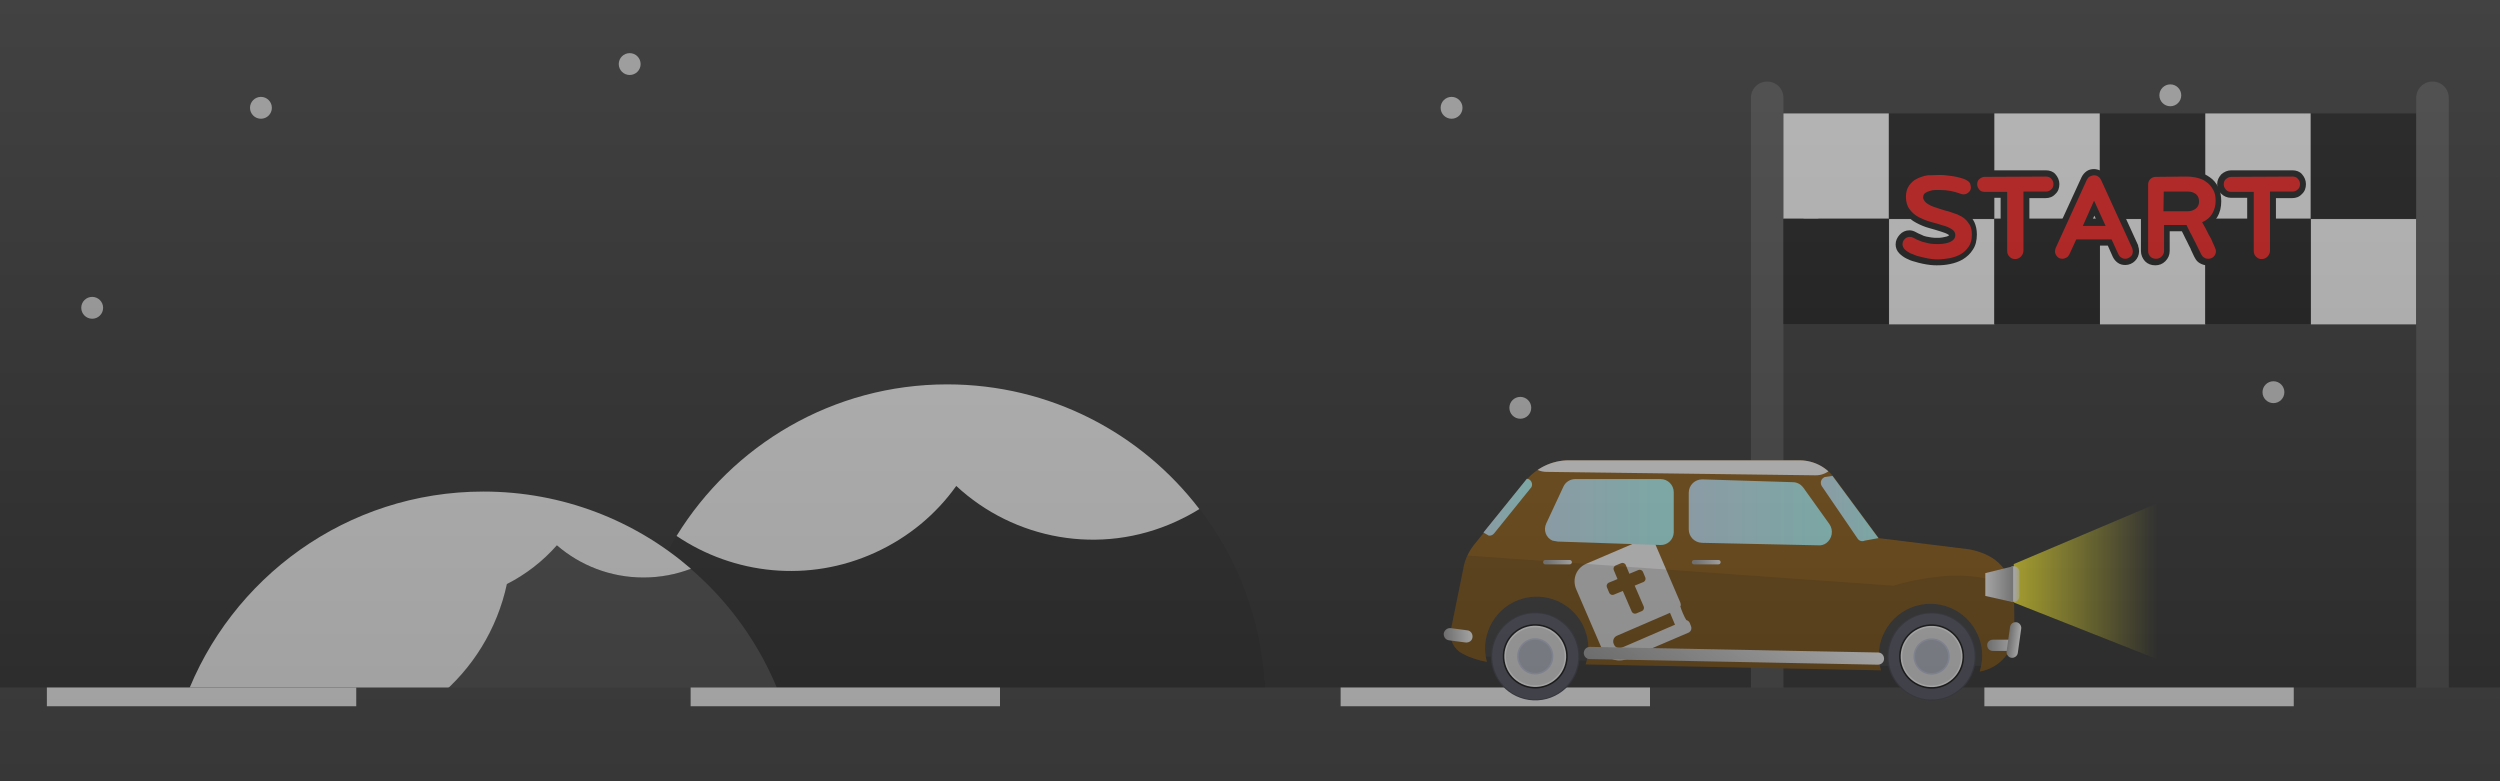 <?xml version="1.0" encoding="utf-8"?>
<!-- Generator: Adobe Illustrator 25.0.0, SVG Export Plug-In . SVG Version: 6.00 Build 0)  -->
<svg version="1.1" id="Layer_1" xmlns="http://www.w3.org/2000/svg" xmlns:xlink="http://www.w3.org/1999/xlink" x="0px" y="0px"
	 viewBox="0 0 800 250" style="enable-background:new 0 0 800 250;" xml:space="preserve">
<style type="text/css">
	.st0{fill:#222222;}
	.st1{opacity:0.8;fill:#FFFFFF;enable-background:new    ;}
	.st2{fill:#1C1C1C;}
	.st3{fill:#FFFFFF;}
	.st4{fill:#444444;}
	.st5{fill:#FF0000;}
	.st6{fill:#3B3B3B;}
	.st7{fill:url(#SVGID_1_);}
	.st8{fill:#2D2D2D;}
	.st9{fill:#875000;}
	.st10{clip-path:url(#SVGID_3_);fill:#FFFFFF;}
	.st11{clip-path:url(#SVGID_3_);}
	.st12{opacity:0.15;enable-background:new    ;}
	.st13{fill:url(#SVGID_4_);}
	.st14{fill:url(#SVGID_5_);}
	.st15{fill:url(#SVGID_6_);}
	.st16{fill:#32323F;}
	.st17{fill:#474757;}
	.st18{fill:#DDDDDD;}
	.st19{fill:#BAC0D8;}
	.st20{fill:#ACAFBC;}
	.st21{fill:url(#SVGID_7_);}
	.st22{fill:url(#SVGID_8_);}
	.st23{fill:url(#SVGID_9_);}
	.st24{fill:url(#SVGID_10_);}
	.st25{fill:url(#SVGID_11_);}
	.st26{fill:url(#SVGID_12_);}
	.st27{fill:url(#SVGID_13_);}
	.st28{fill:url(#SVGID_14_);}
	.st29{fill:url(#SVGID_15_);}
	.st30{opacity:0.47;fill:url(#SVGID_16_);enable-background:new    ;}
</style>
<g id="Layer_1_1_">
	<rect class="st0" width="800" height="250"/>
</g>
<g id="Layer_7">
	<circle class="st1" cx="579.5" cy="72.5" r="3.5"/>
	<circle class="st1" cx="694.5" cy="30.5" r="3.5"/>
	<circle class="st1" cx="464.5" cy="34.5" r="3.5"/>
	<circle class="st1" cx="727.5" cy="125.5" r="3.5"/>
	<circle class="st1" cx="486.5" cy="130.5" r="3.5"/>
	<circle class="st1" cx="201.5" cy="20.5" r="3.5"/>
	<circle class="st1" cx="83.5" cy="34.5" r="3.5"/>
	<circle class="st1" cx="29.5" cy="98.5" r="3.5"/>
	<g>
		<g>
			<path class="st2" d="M306,155.5c-6.4,8.9-15.2,16.4-25.9,21.3c-21.5,9.8-45.4,7-63.6-5.3c-8.4,13.6-13.7,29.4-14.8,46.3h-0.2v28
				h203.3v-28h-0.2c-1.4-20.6-8.9-39.5-20.7-54.9c-2.4,1.5-4.9,2.8-7.5,4C352,178,324.4,172.6,306,155.5z"/>
			<path class="st3" d="M303.1,123c-36.6,0-68.7,19.4-86.6,48.5c18.2,12.3,42.2,15.1,63.6,5.3c10.7-4.9,19.5-12.3,25.9-21.3
				c18.4,17.1,46,22.5,70.3,11.4c2.6-1.2,5.1-2.5,7.5-4C365.2,138.6,336,123,303.1,123z"/>
		</g>
		<g>
			<path class="st4" d="M256.1,252.1c-1.9-28-15.1-52.9-35.1-70.1c-4.7,1.8-9.8,2.8-15.2,2.8c-10.6,0-20.2-3.9-27.7-10.3
				c-4.5,5.1-9.9,9.3-16,12.4c-6.2,29-31.9,50.8-62.8,50.8c-15.2,0-29.1-5.3-40.1-14c-3.3,9-5.4,18.5-6.1,28.5H53V250h203.3v2.1
				H256.1z"/>
			<path class="st3" d="M162.2,186.9c6.1-3.1,11.5-7.3,16-12.4c7.4,6.4,17.1,10.3,27.7,10.3c5.4,0,10.5-1,15.2-2.8
				c-17.8-15.4-41-24.7-66.4-24.7c-43.7,0-81,27.6-95.4,66.3c11,8.8,24.9,14,40.1,14C130.3,237.7,156,215.9,162.2,186.9z"/>
		</g>
	</g>
	<path class="st4" d="M565.5,231.1L565.5,231.1c-2.9,0-5.2-2.3-5.2-5.2V31.3c0-2.9,2.3-5.2,5.2-5.2l0,0c2.9,0,5.2,2.3,5.2,5.2v194.6
		C570.7,228.8,568.4,231.1,565.5,231.1z"/>
	<g>
		<g>
			<rect x="570.7" y="36.3" class="st3" width="33.7" height="33.7"/>
			<rect x="570.7" y="70" width="33.7" height="33.7"/>
			<rect x="604.5" y="70.1" class="st3" width="33.7" height="33.7"/>
			<rect x="604.5" y="36.3" width="33.7" height="33.7"/>
			<rect x="638.2" y="36.3" class="st3" width="33.7" height="33.7"/>
			<rect x="638.2" y="70" width="33.7" height="33.7"/>
			<rect x="672" y="70.1" class="st3" width="33.7" height="33.7"/>
			<rect x="672" y="36.3" width="33.7" height="33.7"/>
			<rect x="705.7" y="36.3" class="st3" width="33.7" height="33.7"/>
			<rect x="705.7" y="70" width="33.7" height="33.7"/>
			<rect x="739.5" y="70.1" class="st3" width="33.7" height="33.7"/>
			<rect x="739.5" y="36.3" width="33.7" height="33.7"/>
		</g>
		<g>
			<g>
				<g>
					<path class="st5" d="M620,84.1c-0.5,0-1.1,0-1.9-0.1c-0.8-0.1-1.6-0.2-2.4-0.4c-0.9-0.2-1.8-0.4-2.6-0.7
						c-0.9-0.3-1.7-0.6-2.5-1s-1.5-0.9-2-1.4c-0.6-0.7-0.9-1.4-0.9-2.3s0.3-1.7,1-2.4c0.7-0.7,1.5-1.1,2.4-1.1
						c0.6,0,1.1,0.1,1.6,0.4c0.6,0.3,1.2,0.6,1.8,0.9c0.6,0.2,1.2,0.4,1.8,0.6s1.2,0.3,1.8,0.4s1.3,0.1,2,0.1c0.4,0,1,0,1.6-0.1
						s1.1-0.2,1.6-0.3c0.5-0.2,0.8-0.4,1.2-0.7c0.1-0.1,0.3-0.3,0.3-0.8c0-0.3-0.1-0.7-0.7-1c-0.7-0.4-1.6-0.8-2.7-1.1
						c-1.1-0.4-2.4-0.7-3.7-1.1c-1.4-0.4-2.8-0.9-4-1.6c-1.3-0.7-2.3-1.6-3.2-2.7c-0.9-1.2-1.4-2.7-1.4-4.6c0-1.6,0.4-3,1.2-4.1
						c0.7-1.1,1.7-1.9,2.9-2.5c1.1-0.6,2.3-1,3.7-1.2c1.3-0.2,2.6-0.3,3.8-0.3c0.6,0,1.3,0,2.1,0.1s1.6,0.2,2.4,0.3
						c0.8,0.1,1.6,0.3,2.3,0.5c0.8,0.2,1.5,0.5,2.1,0.7c0.6,0.3,1.1,0.7,1.5,1.1c0.4,0.5,0.6,1.2,0.6,2c0,0.9-0.3,1.8-1,2.4
						s-1.5,1-2.4,1c-0.4,0-0.8-0.1-1.3-0.3c-1-0.4-2.1-0.7-3.1-0.9s-2.1-0.3-3.2-0.3c-0.4,0-0.9,0-1.5,0c-0.5,0-1.1,0.1-1.6,0.2
						c-0.4,0.1-0.8,0.3-1.1,0.5c-0.1,0.1-0.2,0.2-0.2,0.6c0,0.1,0,0.3,0.2,0.5c0.2,0.3,0.6,0.5,1,0.8c0.4,0.3,1,0.5,1.5,0.7
						c0.6,0.2,1.2,0.4,1.8,0.6s1.1,0.3,1.6,0.5c0.5,0.1,0.9,0.3,1.2,0.3c1,0.3,2,0.7,3,1.1s1.9,0.9,2.7,1.6c0.8,0.6,1.4,1.5,1.9,2.4
						c0.5,1,0.7,2.1,0.7,3.4c0,1.7-0.4,3.2-1.1,4.4c-0.7,1.1-1.7,2.1-2.9,2.8c-1.1,0.7-2.4,1.1-3.8,1.4
						C622.7,83.9,621.3,84.1,620,84.1z"/>
					<path d="M620.6,56c0.6,0,1.3,0,2.1,0.1s1.5,0.2,2.3,0.3s1.5,0.3,2.3,0.5c0.7,0.2,1.4,0.4,1.9,0.7c0.4,0.2,0.8,0.5,1.1,0.9
						s0.4,0.8,0.4,1.3c0,0.7-0.2,1.3-0.7,1.7c-0.5,0.5-1.1,0.7-1.7,0.7c-0.3,0-0.6-0.1-0.9-0.2c-1.1-0.4-2.2-0.7-3.2-0.9
						c-1.1-0.2-2.2-0.3-3.4-0.3c-0.4,0-0.9,0-1.5,0s-1.2,0.1-1.8,0.3s-1.1,0.4-1.5,0.7s-0.6,0.8-0.6,1.4c0,0.4,0.2,0.8,0.5,1.2
						s0.7,0.7,1.2,1s1.1,0.6,1.7,0.8c0.6,0.2,1.2,0.4,1.8,0.6s1.1,0.3,1.6,0.5c0.5,0.1,0.9,0.3,1.2,0.3c1,0.3,1.9,0.7,2.9,1
						c0.9,0.4,1.7,0.8,2.4,1.4s1.2,1.3,1.7,2.1c0.4,0.8,0.6,1.8,0.6,3c0,1.5-0.3,2.8-1,3.8s-1.5,1.8-2.5,2.4s-2.2,1-3.5,1.3
						c-1.3,0.2-2.6,0.4-3.9,0.4c-0.4,0-1,0-1.8-0.1c-0.7-0.1-1.5-0.2-2.3-0.4c-0.8-0.2-1.7-0.4-2.5-0.6c-0.8-0.3-1.6-0.6-2.3-0.9
						c-0.7-0.4-1.3-0.8-1.7-1.2c-0.4-0.5-0.7-1-0.7-1.6s0.2-1.2,0.7-1.7s1-0.7,1.7-0.7c0.4,0,0.8,0.1,1.1,0.3
						c0.7,0.4,1.3,0.7,1.9,0.9c0.6,0.3,1.3,0.5,1.9,0.6c0.6,0.2,1.3,0.3,1.9,0.4c0.7,0.1,1.4,0.1,2.1,0.1c0.5,0,1,0,1.7-0.1
						c0.6-0.1,1.3-0.2,1.8-0.4c0.6-0.2,1.1-0.5,1.5-0.9s0.6-0.9,0.6-1.5c0-0.8-0.4-1.4-1.2-1.9s-1.7-0.9-2.9-1.2
						c-1.1-0.4-2.4-0.7-3.8-1.1c-1.4-0.4-2.6-0.9-3.8-1.5c-1.1-0.6-2.1-1.4-2.9-2.5c-0.8-1-1.2-2.4-1.2-4c0-1.4,0.3-2.6,1-3.6
						s1.5-1.7,2.5-2.2s2.2-0.9,3.4-1.1C618.2,56.1,619.5,56,620.6,56 M620.6,54c-1.3,0-2.6,0.1-4,0.3c-1.5,0.2-2.8,0.7-4,1.3
						c-1.3,0.7-2.4,1.6-3.2,2.8c-0.9,1.3-1.3,2.9-1.3,4.7c0,2.1,0.5,3.9,1.6,5.2c0.9,1.2,2.1,2.3,3.5,3c1.3,0.7,2.7,1.3,4.2,1.7
						c1.3,0.4,2.6,0.7,3.7,1.1c1,0.3,1.8,0.6,2.4,1c0.1,0.1,0.2,0.1,0.2,0.1l0,0c0,0,0,0,0,0.1c-0.2,0.2-0.5,0.3-0.8,0.4
						c-0.4,0.1-0.9,0.2-1.4,0.3c-0.6,0.1-1.1,0.1-1.5,0.1c-0.7,0-1.3,0-1.9-0.1c-0.6-0.1-1.1-0.2-1.7-0.3c-0.5-0.1-1.1-0.3-1.6-0.6
						c-0.6-0.2-1.1-0.5-1.7-0.8c-0.7-0.4-1.4-0.6-2.1-0.6c-1.2,0-2.3,0.5-3.1,1.4s-1.3,1.9-1.3,3.1c0,1.1,0.4,2.1,1.2,2.9
						c0.6,0.6,1.4,1.2,2.2,1.6s1.7,0.8,2.6,1c0.9,0.3,1.8,0.5,2.7,0.7s1.7,0.3,2.5,0.4s1.5,0.1,2,0.1c1.4,0,2.8-0.1,4.2-0.4
						c1.5-0.3,2.9-0.8,4.1-1.5c1.3-0.8,2.4-1.8,3.2-3.1c0.9-1.3,1.3-3,1.3-4.9c0-1.5-0.3-2.8-0.8-3.9s-1.3-2-2.2-2.7
						c-0.8-0.7-1.8-1.3-2.9-1.7c-1-0.4-2-0.8-3-1.1l0,0l0,0c-0.3-0.1-0.7-0.2-1.2-0.3c-0.5-0.1-1-0.3-1.6-0.5
						c-0.5-0.2-1.1-0.4-1.7-0.6c-0.5-0.2-1-0.4-1.4-0.6c-0.2-0.1-0.4-0.3-0.6-0.4c0.1-0.1,0.3-0.1,0.5-0.2c0.4-0.1,0.9-0.2,1.3-0.2
						c0.6,0,1.1,0,1.5,0c1,0,2,0.1,3,0.3s2,0.5,3,0.8c0.6,0.2,1.1,0.3,1.6,0.3c1.2,0,2.3-0.5,3.2-1.3c0.9-0.9,1.3-1.9,1.3-3.2
						c0-1-0.3-1.9-0.9-2.6c-0.5-0.6-1.1-1.1-1.8-1.4c-0.7-0.3-1.4-0.6-2.3-0.8c-0.8-0.2-1.6-0.4-2.4-0.5c-0.8-0.2-1.7-0.3-2.5-0.3
						C622,54.1,621.3,54,620.6,54L620.6,54z"/>
				</g>
				<g>
					<path class="st5" d="M644.9,83.9c-1,0-1.9-0.4-2.6-1.1c-0.7-0.7-1-1.6-1-2.6V62.4h-6.2c-1,0-1.8-0.3-2.4-1s-1-1.5-1-2.4
						s0.3-1.8,1-2.4c0.7-0.7,1.5-1,2.4-1h19.6c0.9,0,1.8,0.3,2.4,1c0.7,0.7,1,1.5,1,2.4s-0.4,1.8-1,2.4c-0.7,0.7-1.5,1-2.4,1h-6.2
						v17.9c0,1-0.4,1.9-1.1,2.6C646.7,83.5,645.9,83.9,644.9,83.9z"/>
					<path d="M654.7,56.5c0.7,0,1.3,0.2,1.7,0.7c0.5,0.5,0.7,1.1,0.7,1.7c0,0.7-0.2,1.3-0.7,1.7c-0.5,0.5-1.1,0.7-1.7,0.7h-7.2v18.9
						c0,0.7-0.3,1.4-0.8,1.9s-1.1,0.8-1.9,0.8s-1.3-0.3-1.8-0.8s-0.7-1.1-0.7-1.9V61.4h-7.2c-0.7,0-1.3-0.2-1.7-0.7s-0.7-1-0.7-1.7
						s0.2-1.3,0.7-1.7s1-0.7,1.7-0.7L654.7,56.5 M654.7,54.5h-19.6c-1.2,0-2.3,0.5-3.2,1.3c-0.8,0.9-1.3,1.9-1.3,3.1
						c0,1.2,0.4,2.3,1.3,3.1c0.8,0.8,1.9,1.3,3.1,1.3h5.2v16.9c0,1.3,0.5,2.4,1.3,3.3c0.9,0.9,2,1.4,3.3,1.4s2.4-0.5,3.3-1.3
						c0.9-0.9,1.3-2,1.3-3.3V63.4h5.2c1.2,0,2.3-0.4,3.1-1.3c0.9-0.8,1.3-1.9,1.3-3.2c0-1.2-0.5-2.3-1.3-3.2
						C657,54.9,655.9,54.5,654.7,54.5L654.7,54.5z"/>
				</g>
				<g>
					<path class="st5" d="M680.2,83.9c-0.7,0-1.3-0.2-1.9-0.5c-0.5-0.3-1-0.8-1.2-1.4l-1.9-4.2h-10l-1.9,4.2
						c-0.3,0.6-0.7,1.1-1.3,1.5c-0.6,0.3-1.2,0.5-1.8,0.5c-1,0-1.8-0.3-2.4-1c-0.7-0.7-1-1.5-1-2.4c0-0.5,0.1-1,0.3-1.4l10-21.9
						c0.3-0.6,0.7-1.1,1.2-1.4c0.6-0.4,1.2-0.6,1.8-0.6s1.3,0.2,1.8,0.5c0.6,0.4,1,0.8,1.3,1.5l10,21.9c0.2,0.5,0.3,1,0.3,1.4
						c0,0.9-0.3,1.8-1,2.4C682,83.5,681.1,83.9,680.2,83.9z M672.3,71.3l-2.1-4.7l-2.1,4.7H672.3z"/>
					<path d="M670.1,56.1c0.5,0,0.9,0.1,1.3,0.4c0.4,0.2,0.7,0.6,0.9,1l10,21.9c0.1,0.3,0.2,0.7,0.2,1c0,0.7-0.2,1.3-0.7,1.7
						s-1,0.7-1.7,0.7c-0.5,0-0.9-0.1-1.3-0.4c-0.4-0.2-0.7-0.6-0.9-1l-2.2-4.8h-11.3l-2.2,4.8c-0.2,0.4-0.5,0.8-0.9,1
						s-0.8,0.4-1.3,0.4c-0.7,0-1.3-0.2-1.7-0.7c-0.5-0.5-0.7-1.1-0.7-1.7c0-0.3,0.1-0.7,0.2-1l10-21.9c0.2-0.4,0.5-0.8,0.9-1
						C669.2,56.3,669.6,56.1,670.1,56.1 M666.5,72.3h7.3l-3.7-8.1L666.5,72.3 M670.1,54.1c-0.9,0-1.7,0.2-2.4,0.7s-1.2,1.1-1.6,1.9
						l-10,21.8c-0.3,0.6-0.4,1.2-0.4,1.8c0,1.2,0.5,2.3,1.3,3.2c0.9,0.9,1.9,1.3,3.2,1.3c0.9,0,1.6-0.2,2.4-0.7
						c0.7-0.5,1.3-1.1,1.6-1.9l1.6-3.6h8.7l1.6,3.6c0.4,0.8,0.9,1.4,1.6,1.9c0.7,0.5,1.5,0.7,2.4,0.7c1.2,0,2.3-0.5,3.1-1.3
						s1.3-1.9,1.3-3.1c0-0.6-0.1-1.2-0.3-1.7v-0.1v-0.1l-10-21.9c-0.4-0.8-1-1.5-1.7-1.9C671.7,54.4,670.9,54.1,670.1,54.1
						L670.1,54.1z M669.6,70.3l0.6-1.3l0.6,1.3H669.6L669.6,70.3z"/>
				</g>
				<g>
					<path class="st5" d="M706.3,83.9c-0.7,0-1.3-0.2-1.8-0.5c-0.6-0.3-1-0.8-1.3-1.4c-0.1-0.2-0.3-0.5-0.5-1l-0.8-1.7
						c-0.4-0.8-0.7-1.5-1.1-2.3c-0.4-0.8-0.8-1.5-1.1-2.2c-0.3-0.6-0.6-1.2-0.8-1.6c0-0.1-0.1-0.1-0.1-0.2h-5.5v7.3
						c0,1-0.4,1.9-1.1,2.6c-0.7,0.7-1.6,1-2.5,1c-1,0-1.9-0.3-2.5-1c-0.7-0.7-1-1.5-1-2.5V59.1c0-1,0.3-1.9,1-2.5
						c0.7-0.7,1.5-1,2.5-1h9.7c1.3,0,2.7,0.1,3.9,0.4c1.3,0.3,2.4,0.8,3.4,1.5s1.8,1.7,2.4,2.8c0.6,1.1,0.9,2.5,0.9,4.1
						c0,1.7-0.4,3.3-1.2,4.6c-0.6,1.1-1.6,2-2.7,2.6c0,0.1,0.1,0.1,0.1,0.2c0.3,0.5,0.6,1.1,0.9,1.7c0.3,0.6,0.6,1.3,1,1.9
						c0.3,0.7,0.6,1.3,0.9,1.9c0.3,0.6,0.5,1.2,0.7,1.7c0.2,0.6,0.3,1,0.3,1.4c0,1-0.3,1.8-1,2.5C708.1,83.5,707.3,83.9,706.3,83.9z
						 M700.1,66.6c0.8,0,1.4-0.2,1.9-0.6c0.3-0.2,0.6-0.6,0.6-1.5c0-1-0.4-1.4-0.6-1.6c-0.5-0.4-1.1-0.6-1.9-0.6h-6.8v4.3
						C693.3,66.6,700.1,66.6,700.1,66.6z"/>
					<path d="M699.4,56.5c1.3,0,2.5,0.1,3.7,0.4c1.2,0.3,2.2,0.7,3,1.4c0.9,0.6,1.5,1.4,2.1,2.4s0.8,2.2,0.8,3.6
						c0,1.5-0.4,2.9-1.1,4.1c-0.7,1.2-1.8,2.1-3.2,2.7c0.1,0.3,0.3,0.6,0.6,1.1s0.5,1,0.9,1.7c0.3,0.6,0.6,1.3,1,1.9
						s0.6,1.3,0.9,1.9c0.3,0.6,0.5,1.1,0.7,1.6s0.3,0.8,0.3,1c0,0.7-0.2,1.3-0.7,1.8s-1.1,0.7-1.8,0.7c-0.5,0-0.9-0.1-1.3-0.4
						c-0.4-0.2-0.7-0.6-0.9-1c-0.1-0.1-0.2-0.5-0.5-1s-0.5-1.1-0.9-1.8c-0.3-0.7-0.7-1.4-1.1-2.2c-0.4-0.8-0.7-1.5-1.1-2.1
						c-0.3-0.7-0.6-1.2-0.8-1.6s-0.3-0.7-0.3-0.7h-7.2v8.3c0,0.7-0.3,1.3-0.8,1.8s-1.1,0.7-1.8,0.7s-1.3-0.2-1.8-0.7
						s-0.7-1.1-0.7-1.8V59.1c0-0.7,0.2-1.3,0.7-1.8s1.1-0.7,1.8-0.7L699.4,56.5 M692.3,67.6h7.8c1,0,1.8-0.3,2.5-0.8
						s1.1-1.3,1.1-2.3s-0.3-1.8-1-2.4c-0.7-0.5-1.5-0.8-2.5-0.8h-7.8L692.3,67.6 M699.4,54.5h-9.7c-1.3,0-2.4,0.5-3.3,1.3
						c-0.9,0.9-1.3,2-1.3,3.3v21.2c0,1.3,0.5,2.4,1.3,3.3c0.9,0.9,2,1.3,3.3,1.3c1.2,0,2.3-0.4,3.2-1.3s1.4-2,1.4-3.3V74h3.9
						c0.2,0.4,0.4,0.8,0.6,1.2c0.3,0.7,0.7,1.4,1.1,2.2c0.4,0.8,0.7,1.5,1.1,2.2v0.1l0.8,1.7c0.3,0.6,0.4,0.9,0.5,1
						c0.4,0.8,0.9,1.4,1.6,1.8c0.7,0.4,1.5,0.7,2.4,0.7c1.2,0,2.3-0.5,3.2-1.3c0.9-0.9,1.3-2,1.3-3.2c0-0.5-0.1-1-0.4-1.7
						c-0.2-0.5-0.4-1.1-0.7-1.7s-0.6-1.3-0.9-1.9c-0.3-0.7-0.7-1.3-1-2c-0.2-0.4-0.4-0.8-0.6-1.1c0.9-0.7,1.7-1.5,2.3-2.5
						c0.9-1.5,1.3-3.2,1.3-5.1c0-1.7-0.3-3.3-1-4.6s-1.5-2.3-2.7-3.1c-1.1-0.8-2.3-1.3-3.7-1.7C702.2,54.7,700.8,54.5,699.4,54.5
						L699.4,54.5z M694.3,63.3h5.8c0.7,0,1.1,0.2,1.3,0.4c0.1,0.1,0.3,0.2,0.3,0.8c0,0.5-0.2,0.7-0.2,0.7c-0.4,0.3-0.8,0.4-1.3,0.4
						h-5.8L694.3,63.3L694.3,63.3z"/>
				</g>
				<g>
					<path class="st5" d="M723.8,83.9c-1,0-1.9-0.4-2.6-1.1c-0.7-0.7-1-1.6-1-2.6V62.4H714c-1,0-1.8-0.3-2.4-1s-1-1.5-1-2.4
						s0.3-1.8,1-2.4c0.7-0.7,1.5-1,2.4-1h19.6c1,0,1.8,0.3,2.4,1c0.7,0.7,1,1.5,1,2.4s-0.4,1.8-1,2.4c-0.7,0.7-1.5,1-2.4,1h-6.2
						v17.9c0,1-0.4,1.9-1.1,2.6C725.7,83.5,724.8,83.9,723.8,83.9z"/>
					<path d="M733.6,56.5c0.7,0,1.3,0.2,1.7,0.7c0.5,0.5,0.7,1.1,0.7,1.7c0,0.7-0.2,1.3-0.7,1.7c-0.5,0.5-1.1,0.7-1.7,0.7h-7.2v18.9
						c0,0.7-0.3,1.4-0.8,1.9s-1.1,0.8-1.9,0.8s-1.3-0.3-1.8-0.8s-0.7-1.1-0.7-1.9V61.4H714c-0.7,0-1.3-0.2-1.7-0.7s-0.7-1-0.7-1.7
						s0.2-1.3,0.7-1.7s1-0.7,1.7-0.7L733.6,56.5 M733.6,54.5H714c-1.2,0-2.3,0.5-3.2,1.3c-0.8,0.9-1.3,1.9-1.3,3.1
						c0,1.2,0.4,2.3,1.3,3.1c0.8,0.8,1.9,1.3,3.1,1.3h5.2v16.9c0,1.3,0.5,2.4,1.3,3.3c0.9,0.9,2,1.4,3.3,1.4s2.4-0.5,3.3-1.3
						c0.9-0.9,1.3-2,1.3-3.3V63.4h5.2c1.2,0,2.3-0.4,3.1-1.3c0.9-0.8,1.3-1.9,1.3-3.2c0-1.2-0.5-2.3-1.3-3.2
						C735.9,54.9,734.8,54.5,733.6,54.5L733.6,54.5z"/>
				</g>
			</g>
		</g>
		<path class="st4" d="M778.4,231.1L778.4,231.1c-2.9,0-5.2-2.3-5.2-5.2V31.3c0-2.9,2.3-5.2,5.2-5.2l0,0c2.9,0,5.2,2.3,5.2,5.2
			v194.6C783.6,228.8,781.2,231.1,778.4,231.1z"/>
	</g>
</g>
<g id="Layer_5">
	<rect y="220" class="st6" width="800" height="30"/>
	<rect x="15" y="220" class="st3" width="99" height="6"/>
	<rect x="221" y="220" class="st3" width="99" height="6"/>
	<rect x="429" y="220" class="st3" width="99" height="6"/>
	<rect x="635" y="220" class="st3" width="99" height="6"/>
</g>
<g id="Layer_6">
</g>
<linearGradient id="SVGID_1_" gradientUnits="userSpaceOnUse" x1="644.4" y1="66" x2="690.28" y2="66" gradientTransform="matrix(1 0 0 -1 0 252)">
	<stop  offset="0" style="stop-color:#FCEE21"/>
	<stop  offset="1" style="stop-color:#FCEE21;stop-opacity:0"/>
</linearGradient>
<polygon class="st7" points="690.2,210.9 644.4,192.8 644.4,180.5 690.2,161.1 "/>
<g id="Premium">
	<g id="premium-mini-red">
		
			<rect x="484.8" y="174.6" transform="matrix(4.205010e-02 -0.999 0.999 4.205010e-02 274.289 686.79)" class="st8" width="21" height="51.5"/>
		<rect x="584.9" y="192.1" class="st8" width="51.5" height="21"/>
		<path class="st9" d="M644.5,191.6c-0.8-9-5.3-14-14.2-15.8l-29.1-3.6l-13.8-18.7c-2.6-3.9-6.9-6.2-11.6-6.2h-73.8
			c-5.4,0-10.5,2.5-13.9,6.7l-16.3,20.2c-1.8,2.2-3,4.8-3.5,7.6l-4,19.7c-0.6,3.1,0.9,6.2,3.6,7.6l0.2,0.1c2.4,1.3,5,2.1,7.7,2.6
			c-2.4-8.8,2.8-17.9,11.6-20.3c8.8-2.4,17.9,2.8,20.3,11.6c0.8,3.1,0.8,6.4-0.3,9.5l94.5,1.9c-2.6-8.7,2.3-17.9,11.1-20.6
			c8.7-2.6,17.9,2.3,20.6,11.1c1,3.2,0.9,6.7-0.1,9.9c6.4-1.1,11.2-6.6,11.1-13.2L644.5,191.6z"/>
		<g>
			<defs>
				<path id="SVGID_2_" d="M644.5,191.6c-0.8-9-5.3-14-14.2-15.8l-29.1-3.6l-13.8-18.7c-2.6-3.9-6.9-6.2-11.6-6.2h-73.8
					c-5.4,0-10.5,2.5-13.9,6.7l-16.3,20.2c-1.8,2.2-3,4.8-3.5,7.6l-4,19.7c-0.6,3.1,0.9,6.2,3.6,7.6l0.2,0.1c2.4,1.3,5,2.1,7.7,2.6
					c-2.4-8.8,2.8-17.9,11.6-20.3c8.8-2.4,17.9,2.8,20.3,11.6c0.8,3.1,0.8,6.4-0.3,9.5l94.5,1.9c-2.6-8.7,2.3-17.9,11.1-20.6
					c8.7-2.6,17.9,2.3,20.6,11.1c1,3.2,0.9,6.7-0.1,9.9c6.4-1.1,11.2-6.6,11.1-13.2L644.5,191.6z"/>
			</defs>
			<clipPath id="SVGID_3_">
				<use xlink:href="#SVGID_2_"  style="overflow:visible;"/>
			</clipPath>
			<path class="st10" d="M537.7,192.8l-8.5-19.8c-0.4-1-1.2-1.3-2.2-0.9l-19.4,8.3c-3.2,1.4-4.6,4.9-3.2,8.2l8.2,19
				c1.4,3.2,4.9,4.6,8.2,3.2l19.4-8.3c0.8-0.3,1.3-1.2,0.9-2.2l-0.4-1c-0.2-0.4-0.5-0.7-1.1-0.9c-0.6-0.9-1.7-3.5-1.9-4.4
				C537.9,193.9,537.9,193.4,537.7,192.8L537.7,192.8z M514.2,187.9c-0.2-0.5,0-1.1,0.5-1.4l2.9-1.2l-1.2-2.9
				c-0.2-0.5,0-1.1,0.5-1.4l1.9-0.8c0.5-0.2,1.1,0,1.4,0.5l1.2,2.9l2.9-1.2c0.5-0.2,1.1,0,1.4,0.5l0.8,1.9c0.2,0.5,0,1.1-0.5,1.4
				l-2.9,1.2l2.9,6.7c0.2,0.5,0,1.1-0.5,1.4l-1.9,0.8c-0.5,0.2-1.1,0-1.4-0.5l-2.9-6.7l-2.9,1.2c-0.5,0.2-1.1,0-1.4-0.5L514.2,187.9
				z M536,199.9l-16.9,7.3c-1.1,0.5-2.2,0.1-2.7-1.1s0.1-2.3,1.1-2.7l16.9-7.3L536,199.9z"/>
			<g class="st11">
				<path class="st12" d="M463.1,177.3l142.8,10.1c0,0,35.6-11.5,43.7,9l-3.4,27.7c0,0-25.2,5.3-28,5.3s-82.6,0.6-87.1,0
					c-4.5-0.6-70-5.3-70-5.3l-7.3-28.3L463.1,177.3z"/>
				<path class="st3" d="M495.3,123l86,1.1c3.9,0,7.1,3.3,7,7.2l-0.2,13.8c0,3.9-3.3,7.1-7.2,7l-86-1.1c-3.9,0-7.1-3.3-7-7.2
					l0.2-13.8C488.2,126.1,491.4,122.9,495.3,123z"/>
			</g>
		</g>
		
			<linearGradient id="SVGID_4_" gradientUnits="userSpaceOnUse" x1="540.375" y1="88.068" x2="586.277" y2="88.068" gradientTransform="matrix(1 0 0 -1 0 252)">
			<stop  offset="0" style="stop-color:#C9E7F9"/>
			<stop  offset="1" style="stop-color:#AAFFF9"/>
		</linearGradient>
		<path class="st13" d="M581.8,174.5l-37.2-0.8c-2.4-0.1-4.2-2-4.2-4.3v-11.7c0-2.4,1.9-4.3,4.3-4.3c0,0,0.1,0,0.1,0l28.9,0.9
			c1.4,0,2.6,0.7,3.4,1.8l8.3,11.6c1.4,2,0.9,4.7-1,6.1C583.7,174.3,582.8,174.6,581.8,174.5z"/>
		
			<linearGradient id="SVGID_5_" gradientUnits="userSpaceOnUse" x1="494.472" y1="88.249" x2="535.615" y2="88.249" gradientTransform="matrix(1 0 0 -1 0 252)">
			<stop  offset="0" style="stop-color:#C9E7F9"/>
			<stop  offset="1" style="stop-color:#AAFFF9"/>
		</linearGradient>
		<path class="st14" d="M498.5,173.3l32.8,1.1c2.3,0.1,4.2-1.7,4.3-4c0,0,0-0.1,0-0.1v-12.8c0-2.3-1.9-4.2-4.2-4.2l0,0h-27.3
			c-1.6,0-3.1,0.9-3.8,2.4l-5.5,11.8c-1,2.1-0.1,4.6,2,5.5C497.4,173.1,497.9,173.2,498.5,173.3z"/>
		
			<linearGradient id="SVGID_6_" gradientUnits="userSpaceOnUse" x1="582.615" y1="89.249" x2="601.131" y2="89.249" gradientTransform="matrix(1 0 0 -1 0 252)">
			<stop  offset="0" style="stop-color:#C9E7F9"/>
			<stop  offset="1" style="stop-color:#AAFFF9"/>
		</linearGradient>
		<path class="st15" d="M601.1,172.2l-4.4,0.8c-0.8,0.4-1.8,0.1-2.3-0.7l-11.4-16.7c-0.6-0.9-0.4-2.1,0.5-2.7
			c0.2-0.2,0.5-0.3,0.8-0.3l2.1-0.3L601.1,172.2z"/>
		
			<ellipse transform="matrix(4.205308e-02 -0.999 0.999 4.205308e-02 260.828 692.005)" class="st16" cx="491.3" cy="210" rx="14.1" ry="14.2"/>
		
			<ellipse transform="matrix(4.205010e-02 -0.999 0.999 4.205010e-02 260.83 692.006)" class="st17" cx="491.3" cy="210" rx="13.8" ry="13.8"/>
		
			<ellipse transform="matrix(4.205010e-02 -0.999 0.999 4.205010e-02 260.83 692.006)" cx="491.3" cy="210" rx="10.3" ry="10.4"/>
		
			<ellipse transform="matrix(4.205010e-02 -0.999 0.999 4.205010e-02 260.83 692.006)" class="st3" cx="491.3" cy="210" rx="9.8" ry="9.9"/>
		
			<ellipse transform="matrix(4.205010e-02 -0.999 0.999 4.205010e-02 260.83 692.006)" class="st18" cx="491.3" cy="210" rx="9.3" ry="9.4"/>
		
			<ellipse transform="matrix(4.205010e-02 -0.999 0.999 4.205010e-02 260.83 692.006)" class="st19" cx="491.3" cy="210" rx="5.8" ry="5.8"/>
		
			<ellipse transform="matrix(4.205010e-02 -0.999 0.999 4.205010e-02 260.83 692.006)" class="st20" cx="491.3" cy="210" rx="5.3" ry="5.3"/>
		
			<ellipse transform="matrix(4.205010e-02 -0.999 0.999 4.205010e-02 382.332 818.73)" class="st16" cx="618.1" cy="210" rx="14.1" ry="14.2"/>
		
			<ellipse transform="matrix(4.205010e-02 -0.999 0.999 4.205010e-02 382.332 818.73)" class="st17" cx="618.1" cy="210" rx="13.8" ry="13.8"/>
		
			<ellipse transform="matrix(4.205010e-02 -0.999 0.999 4.205010e-02 382.332 818.73)" cx="618.1" cy="210" rx="10.3" ry="10.4"/>
		
			<ellipse transform="matrix(4.205010e-02 -0.999 0.999 4.205010e-02 382.332 818.73)" class="st3" cx="618.1" cy="210" rx="9.8" ry="9.9"/>
		
			<ellipse transform="matrix(4.205010e-02 -0.999 0.999 4.205010e-02 382.332 818.73)" class="st18" cx="618.1" cy="210" rx="9.3" ry="9.4"/>
		
			<ellipse transform="matrix(4.205010e-02 -0.999 0.999 4.205010e-02 382.332 818.73)" class="st19" cx="618.1" cy="210" rx="5.8" ry="5.8"/>
		
			<ellipse transform="matrix(4.205010e-02 -0.999 0.999 4.205010e-02 382.332 818.73)" class="st20" cx="618.1" cy="210" rx="5.3" ry="5.3"/>
		
			<linearGradient id="SVGID_7_" gradientUnits="userSpaceOnUse" x1="462.009" y1="48.705" x2="471.2" y2="48.705" gradientTransform="matrix(1 0 0 -1 -2.844527e-03 252.001)">
			<stop  offset="0" style="stop-color:#999999"/>
			<stop  offset="1" style="stop-color:#FFFFFF"/>
		</linearGradient>
		<path class="st21" d="M464.2,201l5.3,0.7c1.1,0.1,1.8,1.1,1.7,2.2l0,0c-0.1,1.1-1.1,1.8-2.2,1.7l-5.3-0.7
			c-1.1-0.1-1.8-1.1-1.7-2.2l0,0C462.2,201.6,463.2,200.9,464.2,201z"/>
		
			<linearGradient id="SVGID_8_" gradientUnits="userSpaceOnUse" x1="966.335" y1="1258.622" x2="975.549" y2="1258.622" gradientTransform="matrix(0.99 -7.000000e-02 -0.13 -0.51 -250.52 889.67)">
			<stop  offset="0" style="stop-color:#999999"/>
			<stop  offset="1" style="stop-color:#FFFFFF"/>
		</linearGradient>
		<path class="st22" d="M542.1,179.2h7.8c0.4,0,0.7,0.3,0.7,0.7v0c0,0.4-0.3,0.7-0.7,0.7h-7.8c-0.4,0-0.7-0.3-0.7-0.7v0
			C541.4,179.5,541.7,179.2,542.1,179.2z"/>
		
			<linearGradient id="SVGID_9_" gradientUnits="userSpaceOnUse" x1="919.166" y1="1265.104" x2="928.38" y2="1265.104" gradientTransform="matrix(0.99 -7.000000e-02 -0.13 -0.51 -250.52 889.67)">
			<stop  offset="0" style="stop-color:#999999"/>
			<stop  offset="1" style="stop-color:#FFFFFF"/>
		</linearGradient>
		<path class="st23" d="M494.5,179.2h7.8c0.4,0,0.7,0.3,0.7,0.7v0c0,0.4-0.3,0.7-0.7,0.7h-7.8c-0.4,0-0.7-0.3-0.7-0.7v0
			C493.8,179.5,494.1,179.2,494.5,179.2z"/>
		
			<linearGradient id="SVGID_10_" gradientUnits="userSpaceOnUse" x1="-2254.999" y1="89.559" x2="-2245.565" y2="89.559" gradientTransform="matrix(10.303 7.600001e-02 -1.381 -0.998 23864.35 470.266)">
			<stop  offset="0" style="stop-color:#999999"/>
			<stop  offset="1" style="stop-color:#FFFFFF"/>
		</linearGradient>
		<path class="st24" d="M508.8,207l92.2,1.8c1.1,0,1.9,0.9,1.9,2v0c0,1.1-0.9,1.9-2,1.9l-92.2-1.8c-1.1,0-1.9-0.9-1.9-2v0
			C506.9,207.8,507.7,207,508.8,207z"/>
		
			<linearGradient id="SVGID_11_" gradientUnits="userSpaceOnUse" x1="635.85" y1="45.484" x2="644.809" y2="45.484" gradientTransform="matrix(1 0 0 -1 0 252)">
			<stop  offset="0" style="stop-color:#999999"/>
			<stop  offset="1" style="stop-color:#FFFFFF"/>
		</linearGradient>
		<path class="st25" d="M637.7,204.7h5.3c1,0,1.8,0.8,1.8,1.8l0,0c0,1-0.8,1.8-1.8,1.8h-5.3c-1,0-1.8-0.8-1.8-1.8l0,0
			C635.8,205.5,636.7,204.7,637.7,204.7z"/>
		
			<linearGradient id="SVGID_12_" gradientUnits="userSpaceOnUse" x1="373.537" y1="430.758" x2="377.176" y2="430.758" gradientTransform="matrix(0.991 0.134 0.134 -0.991 214.643 581.332)">
			<stop  offset="0" style="stop-color:#999999"/>
			<stop  offset="1" style="stop-color:#FFFFFF"/>
		</linearGradient>
		<path class="st26" d="M645.2,199.1L645.2,199.1c1,0.1,1.7,1.1,1.6,2l-1.1,7.8c-0.1,1-1.1,1.7-2,1.6l0,0c-1-0.1-1.7-1.1-1.6-2
			l1.1-7.8C643.3,199.7,644.2,199,645.2,199.1z"/>
		
			<linearGradient id="SVGID_13_" gradientUnits="userSpaceOnUse" x1="642.569" y1="65.12" x2="646.209" y2="65.047" gradientTransform="matrix(1 0 0 -1 0 252)">
			<stop  offset="0.55" style="stop-color:#FFFFFF"/>
			<stop  offset="1" style="stop-color:#FFF994"/>
		</linearGradient>
		<path class="st27" d="M644.4,181.2L644.4,181.2c1,0,1.8,0.8,1.8,1.8v7.8c0,1-0.8,1.8-1.8,1.8l0,0c-1,0-1.8-0.8-1.8-1.8V183
			C642.6,182,643.4,181.2,644.4,181.2z"/>
		
			<linearGradient id="SVGID_14_" gradientUnits="userSpaceOnUse" x1="635.29" y1="65.083" x2="644.249" y2="65.083" gradientTransform="matrix(1 0 0 -1 0 252)">
			<stop  offset="0" style="stop-color:#FFFFFF"/>
			<stop  offset="1" style="stop-color:#A1A1A1"/>
		</linearGradient>
		<polygon class="st28" points="635.3,190.7 644.2,192.7 644.2,181.2 635.3,183.4 		"/>
		
			<linearGradient id="SVGID_15_" gradientUnits="userSpaceOnUse" x1="474.578" y1="89.644" x2="490.208" y2="89.644" gradientTransform="matrix(1 0 0 -1 0 252)">
			<stop  offset="0" style="stop-color:#C9E7F9"/>
			<stop  offset="1" style="stop-color:#AAFFF9"/>
		</linearGradient>
		<path class="st29" d="M488.6,153.2l0.5,0.1c1,0.4,1.4,1.6,1,2.5c-0.1,0.2-0.2,0.3-0.3,0.4l-11.7,14.5c-0.4,0.5-1.1,0.8-1.7,0.7
			l-1.7-1L488.6,153.2z"/>
	</g>
</g>
<g id="Layer_8">
	
		<linearGradient id="SVGID_16_" gradientUnits="userSpaceOnUse" x1="400" y1="148" x2="400" y2="398" gradientTransform="matrix(1 0 0 1 0 -148)">
		<stop  offset="0" style="stop-color:#666666"/>
		<stop  offset="1" style="stop-color:#333333"/>
	</linearGradient>
	<rect class="st30" width="800" height="250"/>
</g>
</svg>
